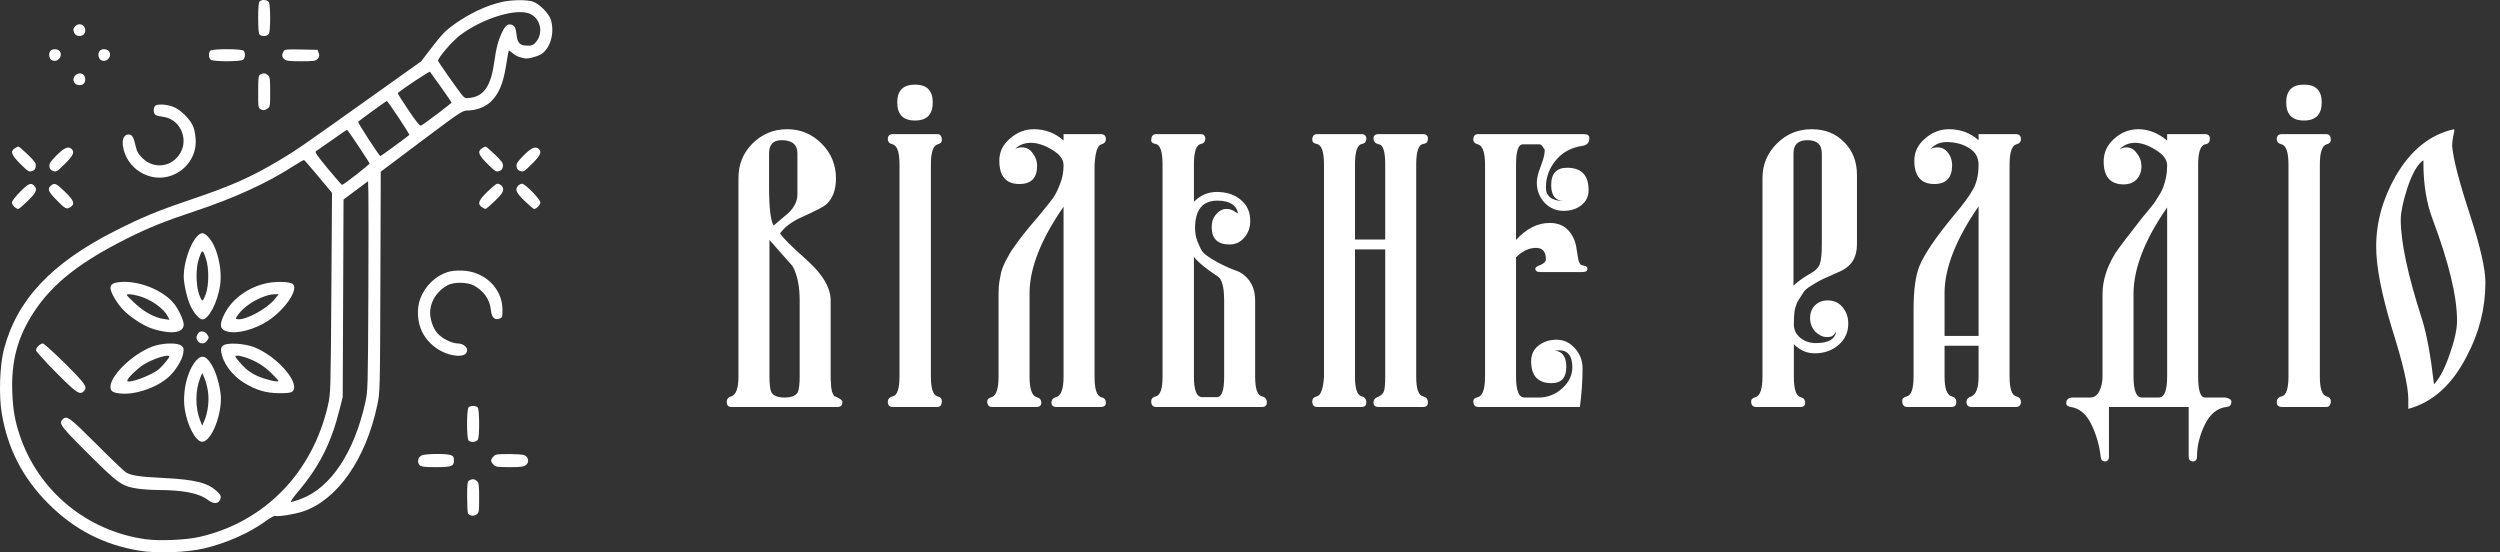 <svg width="172" height="38" viewBox="0 0 172 38" fill="none" xmlns="http://www.w3.org/2000/svg">
<rect x="0" y="0" width="172" height="38" fill="#333333" stroke="none"/>
<path fill-rule="evenodd" clip-rule="evenodd" d="M17.861 0.099C17.794 0.166 17.762 0.54 17.762 1.239C17.762 1.939 17.794 2.313 17.861 2.379C18.018 2.536 18.406 2.5 18.503 2.319C18.614 2.111 18.614 0.368 18.503 0.16C18.406 -0.021 18.018 -0.058 17.861 0.099ZM34.573 0.126C33.476 0.367 32.292 0.923 31.19 1.716C30.666 2.093 30.373 2.397 29.754 3.204L28.976 4.219L25.579 6.639C20.666 10.138 20.371 10.342 19.231 11.021C17.268 12.19 15.943 12.779 13.176 13.713C10.874 14.49 9.817 14.926 7.946 15.871C3.538 18.097 1.165 20.621 0.269 24.036C-0.018 25.13 -0.088 27.188 0.12 28.434C0.525 30.871 1.571 32.896 3.339 34.664C5.108 36.433 7.132 37.479 9.573 37.885C10.787 38.087 12.827 38.016 14.045 37.731C15.591 37.368 17.195 36.653 18.326 35.82C18.604 35.615 18.884 35.468 18.949 35.493C19.132 35.563 20.268 35.382 20.84 35.191C23.206 34.401 25.173 31.588 25.956 27.873C26.144 26.981 26.145 26.932 26.17 19.394L26.196 11.812L29 9.706C31.66 7.71 31.823 7.601 32.163 7.601C32.74 7.601 33.357 7.375 33.736 7.025C34.298 6.507 34.611 5.787 34.807 4.564C34.9 3.985 34.986 3.497 34.999 3.48C35.012 3.463 35.139 3.547 35.281 3.666C35.422 3.786 35.638 3.905 35.759 3.931C35.88 3.958 36.027 3.994 36.084 4.012C36.3 4.079 37.05 3.874 37.307 3.678C37.897 3.228 38.156 2.227 37.904 1.373C37.77 0.919 37.085 0.235 36.631 0.1C36.199 -0.027 35.216 -0.015 34.573 0.126ZM36.486 0.96C37.199 1.299 37.397 2.273 36.878 2.889C36.698 3.103 36.611 3.14 36.275 3.14C35.804 3.14 35.621 2.978 35.558 2.509C35.479 1.924 35.442 1.823 35.273 1.733C35.009 1.591 34.794 1.716 34.585 2.134C34.287 2.729 34.143 3.262 34 4.296C33.78 5.886 33.304 6.599 32.376 6.729C32.025 6.777 31.977 6.762 31.797 6.546C31.499 6.187 30.151 4.265 30.14 4.184C30.114 3.991 31.146 2.796 31.679 2.401C33.266 1.226 35.582 0.532 36.486 0.96ZM5.16 1.82C5.04 1.953 5.024 2.035 5.086 2.213C5.23 2.624 5.864 2.535 5.864 2.103C5.864 1.693 5.432 1.519 5.16 1.82ZM3.485 3.487C3.32 3.651 3.365 4.031 3.561 4.137C3.926 4.332 4.327 3.923 4.131 3.556C4.03 3.366 3.646 3.325 3.485 3.487ZM6.872 3.487C6.708 3.651 6.752 4.031 6.949 4.137C7.314 4.332 7.715 3.923 7.518 3.556C7.417 3.366 7.033 3.325 6.872 3.487ZM14.473 3.487C14.316 3.644 14.353 4.031 14.534 4.128C14.622 4.175 15.108 4.214 15.614 4.214C16.119 4.214 16.605 4.175 16.693 4.128C16.874 4.031 16.911 3.644 16.754 3.487C16.616 3.349 14.611 3.349 14.473 3.487ZM19.501 3.545C19.376 3.778 19.393 3.921 19.565 4.077C19.688 4.188 19.901 4.214 20.709 4.214C21.602 4.214 21.717 4.197 21.854 4.046C21.974 3.913 21.989 3.831 21.927 3.653L21.848 3.429L20.718 3.406C19.667 3.384 19.582 3.394 19.501 3.545ZM30.349 6.004C30.742 6.557 31.064 7.029 31.064 7.055C31.064 7.113 29.12 8.583 28.963 8.643C28.882 8.674 28.61 8.337 28.089 7.559C27.673 6.938 27.345 6.419 27.36 6.406C27.715 6.101 29.541 4.891 29.58 4.936C29.609 4.97 29.955 5.451 30.349 6.004ZM5.16 5.207C4.942 5.448 5.076 5.814 5.396 5.851C5.695 5.886 5.864 5.739 5.864 5.446C5.864 5.056 5.43 4.909 5.16 5.207ZM17.906 5.129C17.78 5.203 17.762 5.353 17.762 6.326C17.762 7.428 17.764 7.44 17.965 7.532C18.128 7.606 18.21 7.597 18.378 7.487C18.584 7.352 18.588 7.33 18.588 6.331C18.588 5.45 18.568 5.295 18.437 5.177C18.265 5.021 18.115 5.008 17.906 5.129ZM27.429 8.098C27.852 8.735 28.182 9.268 28.164 9.283C27.933 9.476 26.205 10.741 26.173 10.741C26.095 10.741 24.593 8.426 24.64 8.379C24.744 8.275 26.565 6.951 26.611 6.946C26.639 6.943 27.007 7.461 27.429 8.098ZM10.673 7.287C10.523 7.437 10.552 7.832 10.718 7.917C10.798 7.958 11.027 8.013 11.228 8.038C12.345 8.181 12.979 9.475 12.428 10.487C11.879 11.496 10.602 11.682 9.791 10.871C9.495 10.575 9.414 10.422 9.308 9.955C9.181 9.398 9.085 9.257 8.831 9.255C8.556 9.252 8.399 9.553 8.45 9.986C8.64 11.587 10.33 12.633 11.82 12.07C12.817 11.694 13.466 10.779 13.466 9.751C13.466 9.448 13.403 9.017 13.327 8.793C13.139 8.239 12.414 7.515 11.86 7.326C11.384 7.165 10.814 7.146 10.673 7.287ZM24.661 10.05C25.07 10.668 25.416 11.204 25.43 11.241C25.453 11.302 23.631 12.723 23.53 12.723C23.506 12.723 23.066 12.217 22.552 11.599C21.836 10.737 21.645 10.458 21.734 10.406C21.799 10.369 22.298 10.021 22.843 9.634C23.388 9.247 23.853 8.929 23.876 8.928C23.899 8.927 24.252 9.432 24.661 10.05ZM1.008 10.208C0.695 10.428 0.78 10.66 1.401 11.276C1.937 11.808 1.993 11.842 2.206 11.768C2.379 11.708 2.442 11.626 2.46 11.438C2.481 11.224 2.403 11.11 1.91 10.634C1.595 10.329 1.304 10.08 1.264 10.08C1.224 10.08 1.109 10.137 1.008 10.208ZM33.148 10.208C32.835 10.428 32.92 10.66 33.541 11.276C34.077 11.808 34.133 11.842 34.346 11.768C34.518 11.708 34.581 11.626 34.6 11.438C34.621 11.224 34.543 11.11 34.05 10.634C33.734 10.329 33.444 10.08 33.404 10.08C33.364 10.08 33.249 10.137 33.148 10.208ZM3.893 10.688C3.46 11.124 3.377 11.253 3.4 11.45C3.42 11.623 3.489 11.71 3.656 11.768C3.869 11.842 3.925 11.808 4.462 11.276C5.033 10.709 5.146 10.468 4.939 10.261C4.713 10.035 4.422 10.153 3.893 10.688ZM36.033 10.688C35.6 11.124 35.517 11.253 35.54 11.45C35.559 11.623 35.629 11.71 35.796 11.768C36.009 11.842 36.065 11.808 36.601 11.276C37.172 10.709 37.286 10.468 37.079 10.261C36.852 10.035 36.562 10.153 36.033 10.688ZM21.911 12.149L22.843 13.269L22.797 20.163C22.752 26.882 22.746 27.078 22.569 27.859C21.51 32.525 18.199 35.921 13.713 36.942C12.802 37.149 10.998 37.23 10.065 37.105C6.017 36.564 2.651 33.8 1.362 29.959C1.031 28.974 0.895 28.206 0.847 27.049C0.756 24.865 1.204 23.183 2.336 21.462C3.616 19.513 5.486 18.038 8.746 16.405C10.225 15.664 11.346 15.213 13.395 14.533C16.155 13.618 18.414 12.579 20.282 11.367C20.6 11.161 20.887 11.001 20.92 11.011C20.952 11.021 21.398 11.534 21.911 12.149ZM25.341 20.531C25.312 26.767 25.308 26.909 25.126 27.719C24.354 31.159 22.748 33.559 20.704 34.328C20.401 34.442 20.098 34.535 20.03 34.535C19.957 34.535 20.158 34.238 20.518 33.812C21.967 32.099 22.791 30.466 23.362 28.173L23.579 27.306L23.607 20.517L23.635 13.727L24.478 13.097L25.322 12.466L25.346 13.318C25.359 13.786 25.357 17.032 25.341 20.531ZM1.38 13.201C1.037 13.546 0.824 13.829 0.824 13.94C0.824 14.105 1.097 14.376 1.264 14.376C1.304 14.376 1.593 14.128 1.906 13.825C2.5 13.252 2.597 13.021 2.347 12.771C2.124 12.547 1.952 12.623 1.38 13.201ZM3.537 12.744C3.242 12.982 3.287 13.134 3.819 13.689C4.471 14.367 4.577 14.426 4.837 14.256C5.177 14.033 5.095 13.797 4.468 13.191C3.881 12.626 3.758 12.566 3.537 12.744ZM33.535 13.191C32.918 13.787 32.831 14.025 33.148 14.247C33.249 14.318 33.364 14.376 33.404 14.376C33.444 14.376 33.733 14.128 34.046 13.825C34.485 13.402 34.617 13.221 34.617 13.043C34.617 12.821 34.43 12.641 34.201 12.641C34.148 12.641 33.848 12.889 33.535 13.191ZM35.655 12.771C35.406 13.021 35.502 13.252 36.096 13.825C36.41 14.128 36.699 14.376 36.738 14.376C36.907 14.376 37.178 14.104 37.178 13.935C37.178 13.719 36.132 12.641 35.922 12.641C35.847 12.641 35.727 12.699 35.655 12.771ZM13.544 16.281C13.075 16.782 12.639 18.094 12.639 19.003C12.639 19.517 12.878 20.563 13.105 21.043C13.343 21.546 13.72 21.977 13.923 21.977C14.354 21.977 14.973 20.794 15.14 19.65C15.309 18.489 14.938 16.953 14.333 16.311C14.004 15.963 13.847 15.957 13.544 16.281ZM14.175 17.823C14.384 18.468 14.377 19.622 14.16 20.226C14.073 20.467 13.969 20.672 13.928 20.68C13.887 20.689 13.781 20.492 13.694 20.242C13.477 19.625 13.465 18.466 13.669 17.846C13.909 17.113 13.944 17.111 14.175 17.823ZM30.805 18.714C29.951 18.988 29.245 19.673 28.915 20.549C28.658 21.23 28.709 22.157 29.042 22.831C29.499 23.757 30.503 24.431 31.489 24.474C31.913 24.492 32.138 24.351 32.138 24.068C32.138 23.85 31.814 23.629 31.493 23.629C31.074 23.629 30.379 23.273 30.07 22.899C29.744 22.506 29.543 21.82 29.604 21.308C29.687 20.603 30.142 19.966 30.816 19.613C31.237 19.392 32.155 19.405 32.592 19.638C33.283 20.006 33.703 20.609 33.773 21.333C33.821 21.829 34.028 22.042 34.351 21.927C34.567 21.85 34.575 21.825 34.568 21.271C34.551 19.841 33.351 18.681 31.823 18.618C31.419 18.601 31.049 18.636 30.805 18.714ZM8.151 19.416C7.508 19.497 7.442 19.782 7.894 20.536C8.275 21.172 8.665 21.57 9.361 22.034C10.015 22.471 10.499 22.67 11.228 22.802C12.117 22.963 12.64 22.785 12.638 22.322C12.637 22.053 12.312 21.335 12.013 20.942C11.259 19.954 9.477 19.25 8.151 19.416ZM18.712 19.425C17.325 19.59 16.011 20.463 15.444 21.598C15.067 22.352 15.117 22.669 15.633 22.808C16.311 22.991 17.512 22.676 18.434 22.074C19.673 21.265 20.631 19.788 20.096 19.512C19.875 19.398 19.263 19.36 18.712 19.425ZM9.588 20.373C10.41 20.613 11.25 21.211 11.539 21.762L11.665 22.002L11.277 21.948C10.636 21.861 9.87 21.438 9.221 20.814C8.638 20.253 8.635 20.247 8.886 20.244C9.025 20.243 9.341 20.301 9.588 20.373ZM18.903 20.579C18.361 21.253 16.898 22.044 16.346 21.962C16.177 21.937 16.182 21.919 16.452 21.564C16.956 20.901 18.157 20.255 18.902 20.245L19.174 20.242L18.903 20.579ZM13.654 22.906C13.497 23.109 13.48 23.282 13.6 23.455C13.768 23.694 14.09 23.679 14.258 23.423C14.383 23.231 14.383 23.201 14.258 23.01C14.112 22.787 13.789 22.732 13.654 22.906ZM2.642 23.795C2.551 23.886 2.477 24.022 2.477 24.099C2.477 24.175 3.098 24.863 3.858 25.627C5.267 27.045 5.488 27.195 5.765 26.918C6.043 26.64 5.893 26.419 4.475 25.01C3.711 24.251 3.023 23.629 2.946 23.629C2.87 23.629 2.733 23.704 2.642 23.795ZM10.739 23.762C9.399 24.12 7.603 25.752 7.6 26.614C7.599 26.912 7.759 27.02 8.281 27.073C9.284 27.177 10.734 26.691 11.558 25.976C12.053 25.545 12.535 24.779 12.605 24.31C12.655 23.978 12.639 23.912 12.476 23.78C12.244 23.592 11.406 23.583 10.739 23.762ZM15.377 23.758C15.213 23.877 15.189 23.951 15.224 24.218C15.324 24.962 15.986 25.855 16.803 26.346C17.641 26.849 18.285 27.04 19.174 27.05C19.735 27.056 20.007 27.025 20.104 26.945C20.735 26.422 19.065 24.486 17.456 23.875C16.795 23.625 15.65 23.559 15.377 23.758ZM11.648 24.535C11.648 24.621 11.215 25.146 10.945 25.386C10.457 25.823 8.756 26.444 8.756 26.187C8.756 26.037 9.423 25.378 9.855 25.1C10.504 24.684 11.648 24.324 11.648 24.535ZM17.511 24.845C17.922 25.044 18.307 25.317 18.663 25.665C18.957 25.952 19.181 26.203 19.161 26.222C19.07 26.309 18.192 26.091 17.67 25.85C17.252 25.657 16.968 25.45 16.642 25.098C16.395 24.83 16.192 24.573 16.192 24.526C16.192 24.372 16.872 24.537 17.511 24.845ZM13.531 24.765C12.892 25.447 12.528 26.96 12.714 28.159C12.885 29.262 13.438 30.328 13.871 30.39C14.45 30.474 15.195 28.81 15.199 27.422C15.201 26.856 14.951 25.849 14.676 25.31C14.269 24.514 13.922 24.349 13.531 24.765ZM14.309 26.939C14.403 27.57 14.297 28.409 14.056 28.955L13.911 29.283L13.773 28.938C13.425 28.07 13.425 26.874 13.772 26.007L13.911 25.658L14.069 26.02C14.155 26.218 14.264 26.632 14.309 26.939ZM32.237 28.025C32.1 28.162 32.1 30.168 32.237 30.305C32.394 30.462 32.782 30.425 32.879 30.244C33.002 30.015 32.99 28.15 32.865 28.025C32.811 27.97 32.669 27.926 32.551 27.926C32.433 27.926 32.292 27.97 32.237 28.025ZM4.311 28.851C4.026 29.136 4.17 29.329 6.091 31.239C8.164 33.299 8.379 33.45 9.474 33.618C9.801 33.668 10.414 33.71 10.838 33.711C12.63 33.716 13.692 33.928 14.318 34.406C14.698 34.696 15.04 34.673 15.153 34.35C15.221 34.156 15.199 34.088 15.004 33.885C14.373 33.227 13.49 32.993 11.204 32.882C9.611 32.804 9.086 32.727 8.685 32.514C8.565 32.45 7.649 31.578 6.65 30.575C4.793 28.711 4.596 28.566 4.311 28.851ZM28.998 31.337C28.749 31.462 28.685 31.814 28.876 32.005C28.984 32.113 29.193 32.139 29.96 32.139C31.073 32.139 31.229 32.083 31.229 31.68C31.229 31.446 31.189 31.376 31.017 31.311C30.709 31.194 29.246 31.212 28.998 31.337ZM34.121 31.288C33.964 31.344 33.791 31.56 33.791 31.701C33.791 31.76 33.865 31.883 33.956 31.974C34.102 32.12 34.231 32.139 35.062 32.139C35.851 32.139 36.033 32.115 36.19 31.988C36.432 31.791 36.36 31.426 36.055 31.31C35.837 31.227 34.338 31.21 34.121 31.288ZM32.283 33.055C32.157 33.128 32.138 33.275 32.139 34.188C32.14 34.765 32.168 35.277 32.201 35.326C32.319 35.497 32.572 35.532 32.769 35.403C32.957 35.28 32.964 35.236 32.964 34.257C32.964 33.376 32.944 33.221 32.813 33.102C32.641 32.947 32.491 32.933 32.283 33.055Z" fill="white"/>
<path d="M53.666 16.066C53.909 16.395 54.359 16.855 55.018 17.444C55.746 18.085 56.231 18.579 56.474 18.926C56.925 19.533 57.15 20.113 57.15 20.668V25.894C57.15 25.946 57.15 26.024 57.15 26.128C57.167 26.232 57.176 26.31 57.176 26.362C57.176 26.414 57.176 26.483 57.176 26.57C57.193 26.639 57.202 26.7 57.202 26.752C57.219 26.787 57.228 26.839 57.228 26.908C57.245 26.96 57.263 27.003 57.28 27.038C57.297 27.073 57.315 27.107 57.332 27.142C57.349 27.177 57.367 27.211 57.384 27.246C57.401 27.263 57.427 27.272 57.462 27.272C57.791 27.411 57.956 27.541 57.956 27.662C57.956 27.887 57.843 28 57.618 28H50.338C50.113 28 50 27.887 50 27.662C50 27.454 50.104 27.324 50.312 27.272C50.641 27.168 50.806 26.709 50.806 25.894V12.244C50.806 11.308 51.127 10.519 51.768 9.878C52.427 9.219 53.224 8.89 54.16 8.89C55.079 8.89 55.867 9.219 56.526 9.878C57.185 10.537 57.514 11.334 57.514 12.27C57.514 13.085 57.28 13.691 56.812 14.09C56.656 14.229 56.119 14.506 55.2 14.922C54.489 15.234 53.978 15.615 53.666 16.066ZM53.224 15.52L54.264 14.636C54.663 14.237 54.862 13.821 54.862 13.388V10.554C54.862 9.947 54.498 9.644 53.77 9.644C53.198 9.644 52.912 9.947 52.912 10.554V12.868C52.912 14.289 53.016 15.173 53.224 15.52ZM52.938 25.894C52.938 26.414 52.981 26.778 53.068 26.986C53.207 27.229 53.51 27.35 53.978 27.35C54.446 27.35 54.749 27.229 54.888 26.986C54.975 26.778 55.018 26.414 55.018 25.894V20.668C55.018 19.68 54.853 18.891 54.524 18.302L52.938 16.508V25.894ZM61.73 7.044C61.73 6.229 62.138 5.822 62.953 5.822C63.767 5.822 64.174 6.229 64.174 7.044C64.174 7.876 63.767 8.292 62.953 8.292C62.138 8.292 61.73 7.876 61.73 7.044ZM64.487 9.228C64.695 9.228 64.799 9.367 64.799 9.644C64.799 9.783 64.703 9.878 64.513 9.93C64.201 10.017 64.044 10.485 64.044 11.334V25.894C64.044 26.743 64.201 27.203 64.513 27.272C64.703 27.324 64.799 27.428 64.799 27.584C64.799 27.861 64.695 28 64.487 28H61.444C61.202 28 61.081 27.887 61.081 27.662C61.081 27.454 61.193 27.324 61.419 27.272C61.73 27.203 61.886 26.743 61.886 25.894V11.334C61.886 10.485 61.73 10.017 61.419 9.93C61.193 9.878 61.081 9.757 61.081 9.566C61.081 9.341 61.202 9.228 61.444 9.228H64.487ZM75.721 9.228C75.963 9.228 76.085 9.341 76.085 9.566C76.085 9.757 75.981 9.878 75.773 9.93C75.513 9.999 75.357 10.467 75.305 11.334V25.92C75.305 26.787 75.461 27.255 75.773 27.324C75.981 27.376 76.085 27.506 76.085 27.714C76.085 27.905 75.963 28 75.721 28H72.705C72.462 28 72.341 27.905 72.341 27.714C72.341 27.506 72.445 27.376 72.653 27.324C72.999 27.237 73.173 26.769 73.173 25.92V14.22C71.613 16.473 70.833 18.458 70.833 20.174V25.894C70.833 26.761 70.997 27.237 71.327 27.324C71.535 27.376 71.639 27.506 71.639 27.714C71.639 27.905 71.526 28 71.301 28H68.259C68.033 28 67.921 27.87 67.921 27.61C67.921 27.471 68.025 27.376 68.233 27.324C68.545 27.22 68.701 26.743 68.701 25.894V20.174C68.701 19.897 68.718 19.637 68.753 19.394C68.805 19.134 68.848 18.909 68.883 18.718C68.935 18.527 69.021 18.302 69.143 18.042C69.281 17.782 69.385 17.591 69.455 17.47C69.524 17.331 69.663 17.123 69.871 16.846C70.096 16.551 70.243 16.352 70.313 16.248C70.399 16.144 70.581 15.919 70.859 15.572C71.153 15.225 71.353 14.991 71.457 14.87C71.959 14.263 72.297 13.839 72.471 13.596C72.644 13.336 72.8 13.015 72.939 12.634C73.095 12.253 73.173 11.828 73.173 11.36C73.173 10.961 72.904 10.606 72.367 10.294C71.847 9.982 71.37 9.826 70.937 9.826C70.486 9.826 70.122 9.965 69.845 10.242C70.001 10.173 70.157 10.138 70.313 10.138C70.607 10.138 70.85 10.268 71.041 10.528C71.249 10.788 71.353 11.083 71.353 11.412C71.353 12.244 70.945 12.66 70.131 12.66C69.212 12.66 68.753 12.123 68.753 11.048C68.753 10.459 68.995 9.956 69.481 9.54C69.966 9.107 70.512 8.89 71.119 8.89C71.916 8.89 72.601 9.15 73.173 9.67V9.228H75.721ZM84.222 20.668C84.222 19.957 84.127 19.455 83.936 19.16C83.884 19.091 83.624 18.9 83.156 18.588C82.706 18.259 82.368 17.955 82.142 17.678V25.92C82.142 26.856 82.333 27.324 82.714 27.324H83.728C84.058 27.324 84.222 26.856 84.222 25.92V20.668ZM87.16 27.688C87.16 27.896 87.048 28 86.822 28H79.542C79.317 28 79.204 27.87 79.204 27.61C79.204 27.437 79.308 27.324 79.516 27.272C79.828 27.203 79.984 26.752 79.984 25.92V11.308C79.984 10.441 79.828 9.973 79.516 9.904C79.308 9.869 79.204 9.791 79.204 9.67C79.204 9.375 79.317 9.228 79.542 9.228H82.584C82.81 9.228 82.922 9.332 82.922 9.54C82.922 9.748 82.818 9.869 82.61 9.904C82.298 9.973 82.142 10.441 82.142 11.308V13.882C82.593 13.431 83.113 13.206 83.702 13.206C84.396 13.206 84.95 13.388 85.366 13.752C85.8 14.099 86.016 14.584 86.016 15.208C86.016 15.659 85.878 16.04 85.6 16.352C85.34 16.664 85.002 16.82 84.586 16.82C83.772 16.82 83.364 16.421 83.364 15.624C83.364 15.26 83.468 14.965 83.676 14.74C83.884 14.497 84.118 14.376 84.378 14.376C84.517 14.376 84.621 14.393 84.69 14.428C84.777 14.445 84.864 14.489 84.95 14.558C85.054 14.61 85.132 14.653 85.184 14.688C85.063 14.099 84.586 13.804 83.754 13.804C82.732 13.804 82.22 14.437 82.22 15.702C82.22 16.014 82.272 16.309 82.376 16.586C82.48 16.846 82.576 17.054 82.662 17.21C82.749 17.366 82.94 17.539 83.234 17.73C83.529 17.903 83.72 18.016 83.806 18.068C83.893 18.12 84.144 18.241 84.56 18.432C84.994 18.605 85.236 18.701 85.288 18.718C85.999 19.134 86.354 19.784 86.354 20.668V25.92C86.354 26.752 86.51 27.203 86.822 27.272C87.048 27.324 87.16 27.463 87.16 27.688ZM93.223 16.482H95.303V11.308C95.303 10.441 95.164 9.982 94.887 9.93C94.627 9.878 94.497 9.748 94.497 9.54C94.497 9.332 94.609 9.228 94.835 9.228H97.903C98.128 9.228 98.241 9.332 98.241 9.54C98.241 9.765 98.128 9.887 97.903 9.904C97.591 9.973 97.435 10.441 97.435 11.308V25.92C97.435 26.752 97.591 27.203 97.903 27.272C98.128 27.324 98.241 27.463 98.241 27.688C98.241 27.896 98.128 28 97.903 28H94.835C94.609 28 94.497 27.896 94.497 27.688C94.497 27.497 94.609 27.367 94.835 27.298C95.043 27.194 95.173 27.055 95.225 26.882C95.277 26.709 95.303 26.388 95.303 25.92V17.158H93.223V25.92C93.223 26.752 93.379 27.203 93.691 27.272C93.899 27.324 94.003 27.463 94.003 27.688C94.003 27.896 93.89 28 93.665 28H90.623C90.397 28 90.285 27.87 90.285 27.61C90.285 27.437 90.389 27.324 90.597 27.272C90.874 27.203 91.039 26.752 91.091 25.92V11.308C91.091 10.441 90.926 9.973 90.597 9.904C90.389 9.869 90.285 9.774 90.285 9.618C90.285 9.358 90.397 9.228 90.623 9.228H93.665C93.89 9.228 94.003 9.332 94.003 9.54C94.003 9.748 93.899 9.869 93.691 9.904C93.379 9.973 93.223 10.441 93.223 11.308V16.482ZM101.703 28C101.478 28 101.365 27.861 101.365 27.584C101.365 27.463 101.469 27.376 101.677 27.324C102.007 27.237 102.171 26.761 102.171 25.894V11.334C102.171 10.485 102.007 10.017 101.677 9.93C101.469 9.878 101.365 9.765 101.365 9.592C101.365 9.349 101.478 9.228 101.703 9.228H108.983C109.226 9.228 109.347 9.323 109.347 9.514C109.347 9.809 109.191 9.982 108.879 10.034C108.151 10.138 107.562 10.441 107.111 10.944C106.609 11.516 106.357 12.166 106.357 12.894C106.357 13.501 106.756 13.813 107.553 13.83C106.999 13.795 106.721 13.431 106.721 12.738C106.721 11.941 107.085 11.542 107.813 11.542C108.801 11.542 109.295 12.053 109.295 13.076C109.295 13.509 109.131 13.856 108.801 14.116C108.472 14.376 108.065 14.506 107.579 14.506C107.059 14.506 106.617 14.315 106.253 13.934C105.907 13.553 105.733 13.093 105.733 12.556C105.733 12.279 105.82 11.915 105.993 11.464C106.184 10.979 106.279 10.606 106.279 10.346C106.279 10.294 106.236 10.216 106.149 10.112C106.08 9.991 106.002 9.93 105.915 9.93H104.771C104.459 9.93 104.303 10.398 104.303 11.334V16.508C105.014 15.728 105.785 15.338 106.617 15.338C107.501 15.338 108.091 15.797 108.385 16.716C108.42 16.82 108.455 17.002 108.489 17.262C108.524 17.505 108.559 17.713 108.593 17.886C108.645 18.059 108.706 18.172 108.775 18.224L109.061 18.302C109.165 18.337 109.217 18.397 109.217 18.484C109.217 18.64 109.096 18.718 108.853 18.718H105.993C105.751 18.718 105.629 18.64 105.629 18.484C105.629 18.397 105.751 18.311 105.993 18.224C106.236 18.12 106.357 17.99 106.357 17.834C106.357 17.314 106.132 17.054 105.681 17.054C105.196 17.054 104.737 17.271 104.303 17.704V25.894C104.303 26.865 104.494 27.35 104.875 27.35H105.993C106.565 27.315 107.068 27.099 107.501 26.7C107.952 26.284 108.177 25.807 108.177 25.27C108.177 24.49 107.874 24.1 107.267 24.1L106.981 24.126C107.501 24.178 107.761 24.551 107.761 25.244C107.761 25.989 107.423 26.362 106.747 26.362C105.811 26.362 105.343 25.859 105.343 24.854C105.343 24.403 105.508 24.048 105.837 23.788C106.184 23.511 106.6 23.372 107.085 23.372C107.588 23.372 108.013 23.571 108.359 23.97C108.706 24.351 108.879 24.811 108.879 25.348C108.879 26.215 108.819 27.099 108.697 28H101.703ZM125.341 10.554C125.341 9.947 125.012 9.644 124.353 9.644C123.712 9.644 123.391 9.947 123.391 10.554V19.654C123.703 19.359 124.076 19.091 124.509 18.848C124.891 18.64 125.125 18.406 125.211 18.146C125.298 17.886 125.341 17.444 125.341 16.82V10.554ZM127.759 16.82C127.759 17.687 127.395 18.293 126.667 18.64C126.546 18.692 126.295 18.805 125.913 18.978C125.549 19.134 125.307 19.247 125.185 19.316C125.081 19.368 124.891 19.481 124.613 19.654C124.353 19.81 124.18 19.957 124.093 20.096C124.007 20.217 123.894 20.391 123.755 20.616C123.617 20.841 123.521 21.093 123.469 21.37C123.435 21.647 123.417 21.959 123.417 22.306C123.417 22.687 123.565 22.999 123.859 23.242C124.171 23.485 124.527 23.606 124.925 23.606C125.792 23.606 126.26 23.337 126.329 22.8C126.243 22.956 126.156 23.06 126.069 23.112C126 23.164 125.87 23.19 125.679 23.19C125.419 23.19 125.159 23.069 124.899 22.826C124.657 22.566 124.535 22.254 124.535 21.89C124.535 21.526 124.648 21.231 124.873 21.006C125.099 20.781 125.393 20.668 125.757 20.668C126.173 20.668 126.511 20.824 126.771 21.136C127.031 21.448 127.161 21.821 127.161 22.254C127.161 22.861 126.936 23.355 126.485 23.736C126.052 24.117 125.506 24.308 124.847 24.308C124.31 24.308 123.833 24.1 123.417 23.684V25.894C123.417 26.778 123.573 27.255 123.885 27.324C124.093 27.376 124.197 27.506 124.197 27.714C124.197 27.905 124.085 28 123.859 28H120.817C120.592 28 120.479 27.87 120.479 27.61C120.479 27.471 120.583 27.376 120.791 27.324C121.103 27.22 121.259 26.743 121.259 25.894V12.244C121.259 11.325 121.589 10.537 122.247 9.878C122.906 9.219 123.703 8.89 124.639 8.89C125.558 8.89 126.303 9.185 126.875 9.774C127.465 10.363 127.759 11.117 127.759 12.036V16.82ZM138.674 9.228C138.917 9.228 139.038 9.341 139.038 9.566C139.038 9.757 138.934 9.878 138.726 9.93C138.414 10.017 138.258 10.485 138.258 11.334V25.894C138.258 26.743 138.414 27.203 138.726 27.272C138.934 27.324 139.038 27.454 139.038 27.662C139.038 27.887 138.917 28 138.674 28H135.658C135.416 28 135.294 27.887 135.294 27.662C135.294 27.471 135.407 27.341 135.632 27.272C135.962 27.133 136.126 26.674 136.126 25.894V23.788H133.786V25.894C133.786 26.726 133.951 27.185 134.28 27.272C134.488 27.324 134.592 27.454 134.592 27.662C134.592 27.887 134.48 28 134.254 28H131.212C130.987 28 130.874 27.853 130.874 27.558C130.874 27.419 130.978 27.324 131.186 27.272C131.498 27.203 131.654 26.743 131.654 25.894V21.318C131.654 19.949 131.793 18.935 132.07 18.276C132.4 17.479 133.171 16.343 134.384 14.87C135.06 14.073 135.52 13.449 135.762 12.998C136.005 12.547 136.126 11.993 136.126 11.334C136.126 10.831 135.91 10.45 135.476 10.19C135.043 9.913 134.523 9.774 133.916 9.774C133.483 9.774 133.119 9.93 132.824 10.242C132.98 10.173 133.136 10.138 133.292 10.138C133.587 10.138 133.83 10.259 134.02 10.502C134.211 10.745 134.306 11.031 134.306 11.36C134.306 12.227 133.899 12.66 133.084 12.66C132.166 12.66 131.706 12.123 131.706 11.048C131.706 10.459 131.949 9.956 132.434 9.54C132.92 9.107 133.474 8.89 134.098 8.89C134.878 8.89 135.554 9.141 136.126 9.644V9.228H138.674ZM136.126 23.112V14.194C134.566 16.465 133.786 18.449 133.786 20.148V23.112H136.126ZM153.52 27.636C153.52 27.861 153.407 27.983 153.182 28C152.558 28.069 152.064 28.468 151.7 29.196C151.336 29.941 151.154 30.678 151.154 31.406C151.154 31.631 151.058 31.744 150.868 31.744C150.677 31.744 150.582 31.631 150.582 31.406V28H145.096V31.406C145.096 31.631 145 31.744 144.81 31.744C144.636 31.744 144.541 31.631 144.524 31.406C144.437 30.626 144.22 29.881 143.874 29.17C143.527 28.477 143.059 28.087 142.47 28C142.262 27.965 142.158 27.879 142.158 27.74C142.158 27.48 142.314 27.35 142.626 27.35H143.796C144.073 27.35 144.281 27.211 144.42 26.934C144.576 26.639 144.654 26.293 144.654 25.894V20.226C144.654 19.307 144.948 18.371 145.538 17.418C145.763 17.071 146.387 16.248 147.41 14.948C147.462 14.879 147.592 14.723 147.8 14.48C148.008 14.22 148.146 14.047 148.216 13.96C148.285 13.856 148.389 13.691 148.528 13.466C148.684 13.223 148.788 13.015 148.84 12.842C148.909 12.669 148.97 12.452 149.022 12.192C149.074 11.932 149.1 11.663 149.1 11.386C149.1 10.987 148.84 10.632 148.32 10.32C147.8 9.991 147.323 9.826 146.89 9.826C146.474 9.826 146.118 9.973 145.824 10.268C145.997 10.181 146.153 10.138 146.292 10.138C146.586 10.138 146.829 10.277 147.02 10.554C147.228 10.814 147.332 11.109 147.332 11.438C147.332 11.802 147.219 12.105 146.994 12.348C146.768 12.573 146.474 12.686 146.11 12.686C145.191 12.686 144.732 12.157 144.732 11.1C144.732 10.493 144.974 9.973 145.46 9.54C145.945 9.107 146.5 8.89 147.124 8.89C147.817 8.89 148.476 9.15 149.1 9.67V9.228H151.7C151.925 9.228 152.038 9.332 152.038 9.54C152.038 9.783 151.925 9.913 151.7 9.93C151.388 10.017 151.232 10.485 151.232 11.334V25.894C151.232 26.865 151.388 27.35 151.7 27.35H153.104C153.381 27.402 153.52 27.497 153.52 27.636ZM148.528 27.35C148.909 27.35 149.1 26.865 149.1 25.894V14.272C147.557 16.491 146.786 18.475 146.786 20.226V25.894C146.786 26.865 146.976 27.35 147.358 27.35H148.528ZM157.291 7.044C157.291 6.229 157.698 5.822 158.513 5.822C159.327 5.822 159.735 6.229 159.735 7.044C159.735 7.876 159.327 8.292 158.513 8.292C157.698 8.292 157.291 7.876 157.291 7.044ZM160.047 9.228C160.255 9.228 160.359 9.367 160.359 9.644C160.359 9.783 160.263 9.878 160.073 9.93C159.761 10.017 159.605 10.485 159.605 11.334V25.894C159.605 26.743 159.761 27.203 160.073 27.272C160.263 27.324 160.359 27.428 160.359 27.584C160.359 27.861 160.255 28 160.047 28H157.005C156.762 28 156.641 27.887 156.641 27.662C156.641 27.454 156.753 27.324 156.979 27.272C157.291 27.203 157.447 26.743 157.447 25.894V11.334C157.447 10.485 157.291 10.017 156.979 9.93C156.753 9.878 156.641 9.757 156.641 9.566C156.641 9.341 156.762 9.228 157.005 9.228H160.047ZM168.837 8.89L168.863 8.994L168.785 9.358C168.733 9.601 168.707 9.826 168.707 10.034C168.776 10.918 169.192 12.521 169.955 14.844C170.648 16.976 170.995 18.501 170.995 19.42C170.995 21.205 170.57 22.895 169.721 24.49C168.716 26.466 167.372 27.679 165.691 28.13V27.454C165.691 26.587 165.318 24.975 164.573 22.618C163.845 20.226 163.481 18.345 163.481 16.976C163.481 15.312 163.923 13.7 164.807 12.14C165.847 10.337 167.19 9.254 168.837 8.89ZM165.171 15.104C165.171 16.664 165.665 18.969 166.653 22.02C166.965 23.025 167.234 24.499 167.459 26.44C167.84 26.041 168.196 25.365 168.525 24.412C168.872 23.441 169.045 22.661 169.045 22.072C169.045 20.408 168.49 18.094 167.381 15.13C166.948 14.003 166.731 12.695 166.731 11.204V11.022C166.332 11.282 165.96 11.932 165.613 12.972C165.318 13.908 165.171 14.619 165.171 15.104Z" fill="white"/>
</svg>
